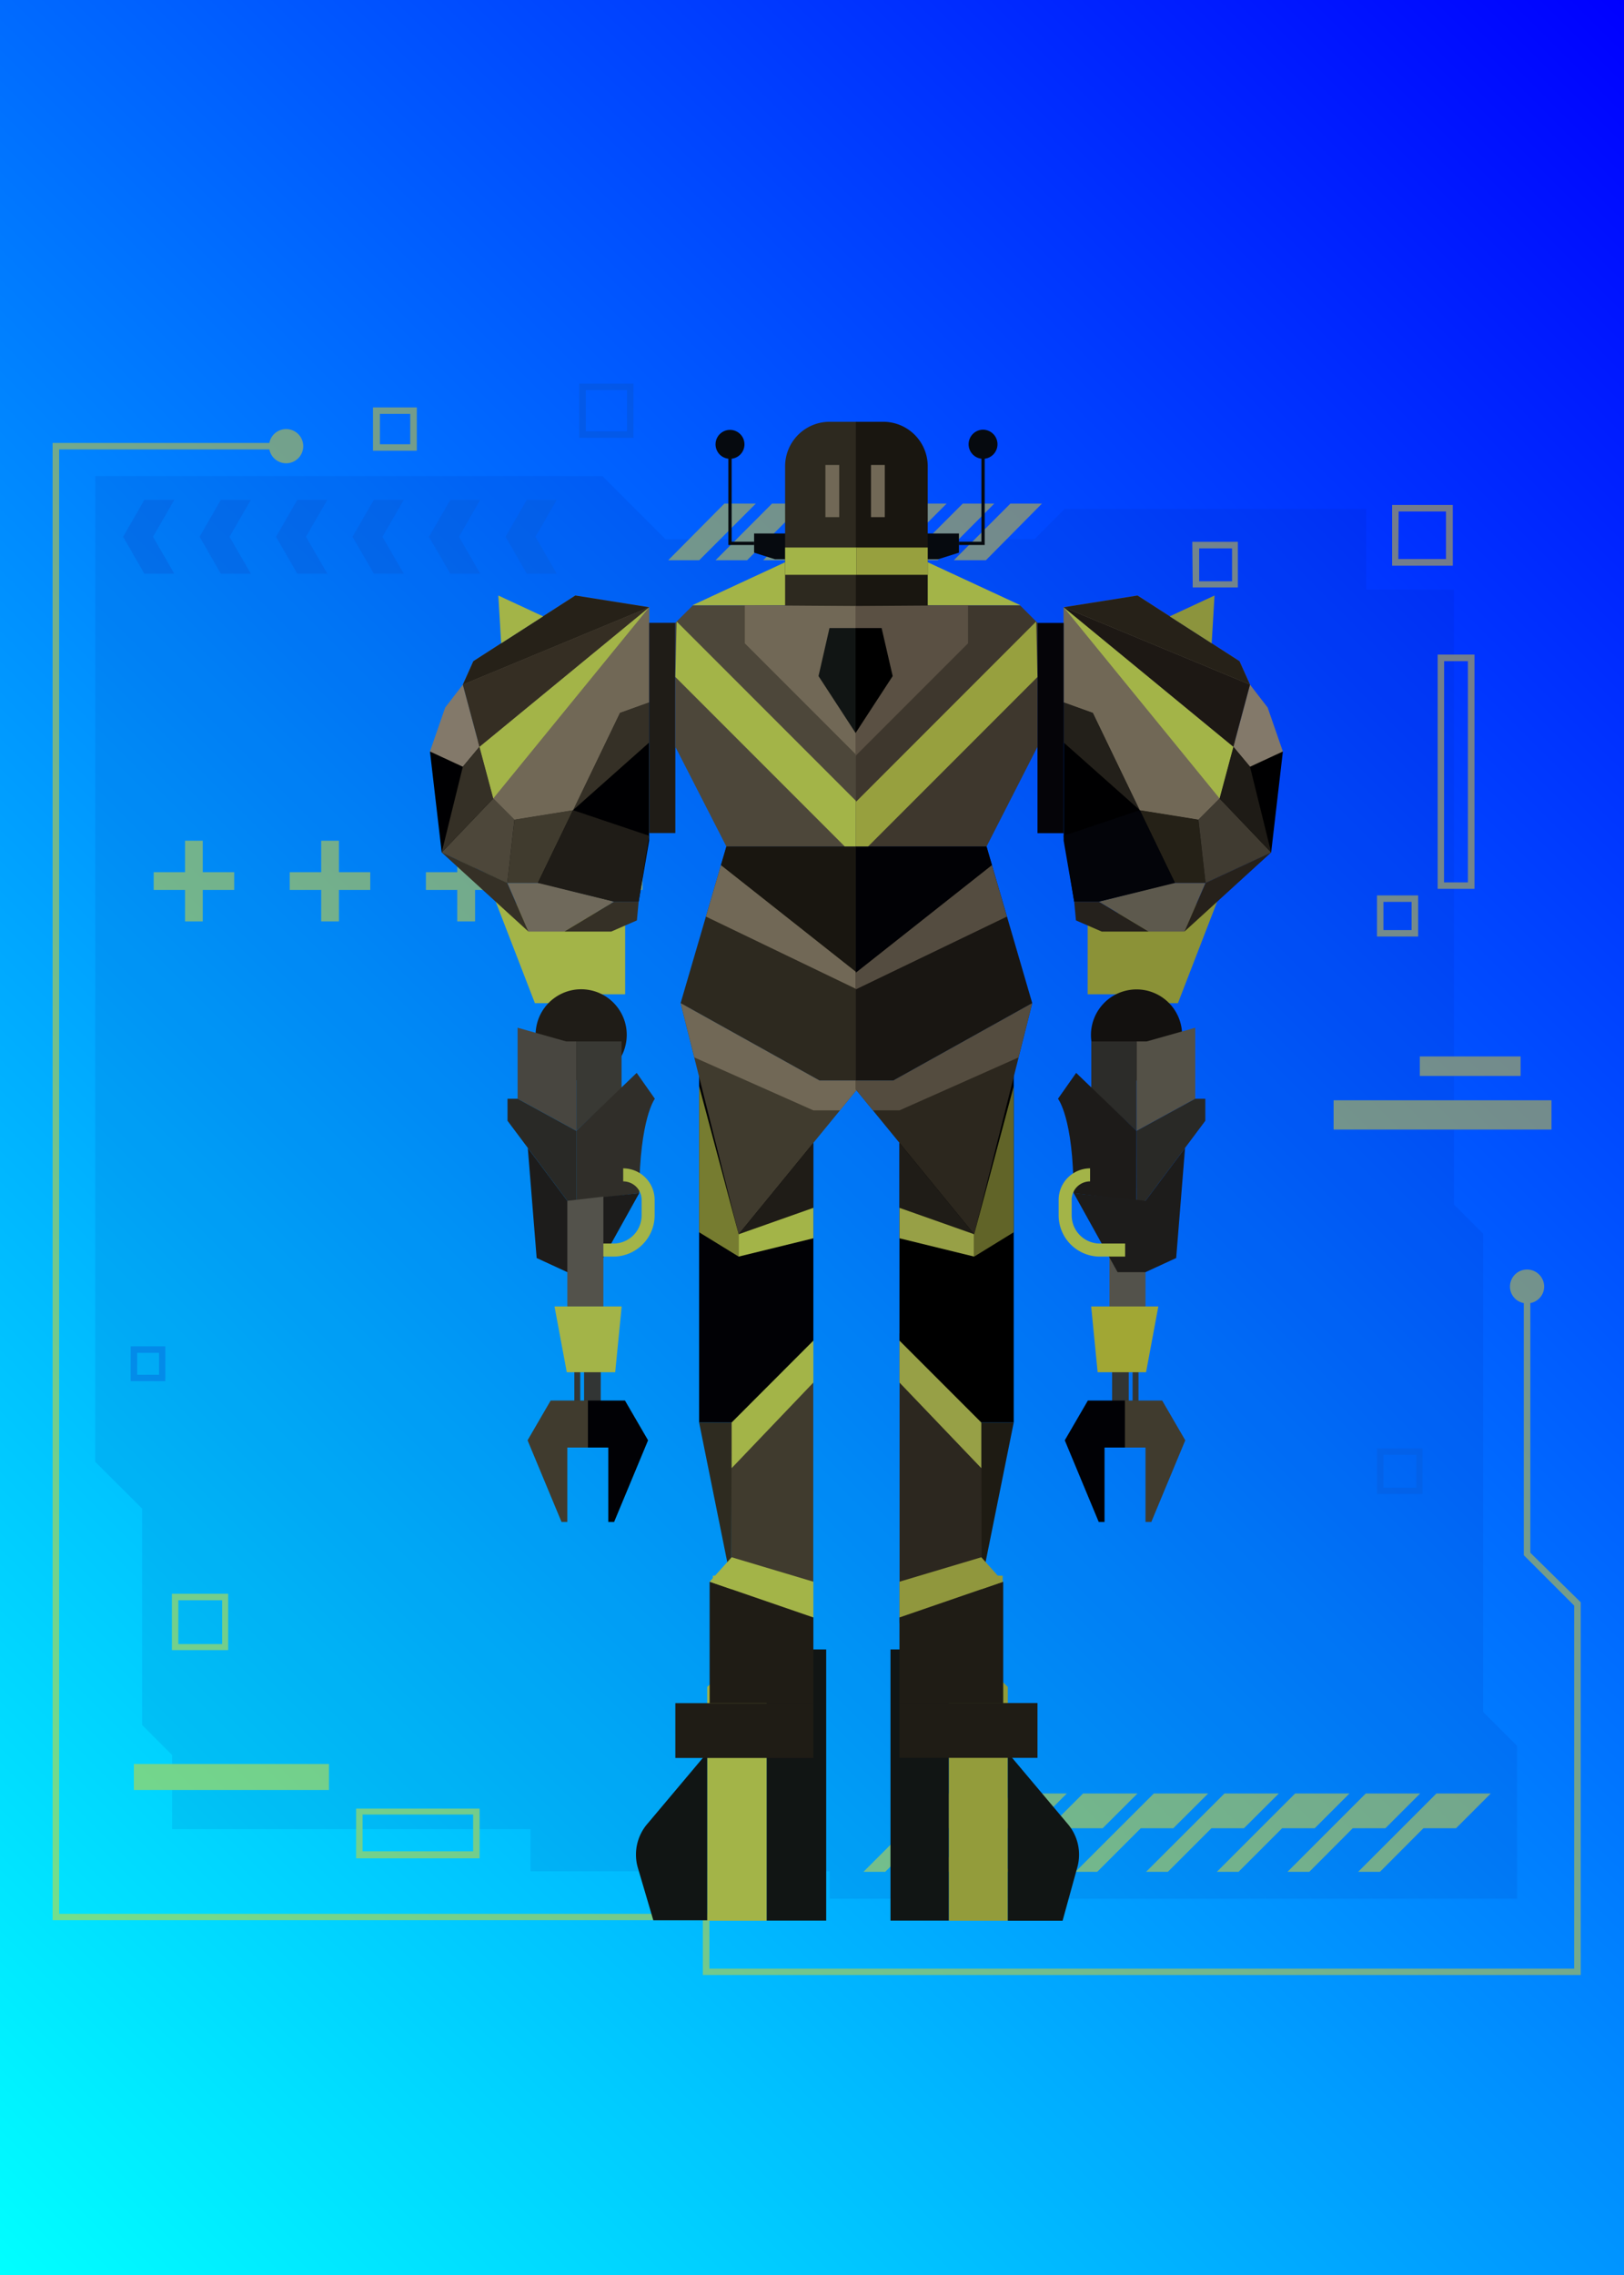 <svg xmlns="http://www.w3.org/2000/svg" xmlns:xlink="http://www.w3.org/1999/xlink" viewBox="0 0 148.25 207.55"><defs><linearGradient id="Degradado_sin_nombre_6" x1="-14.83" y1="192.72" x2="163.07" y2="14.83" gradientUnits="userSpaceOnUse"><stop offset="0" stop-color="aqua"/><stop offset="1" stop-color="blue"/></linearGradient></defs><title>Asset 147</title><g id="Layer_2" data-name="Layer 2"><g id="Layer_3" data-name="Layer 3"><rect width="148.25" height="207.55" style="fill:url(#Degradado_sin_nombre_6)"/><g style="opacity:0.45"><polygon points="135.39 156.18 135.39 112.55 132.72 109.88 132.72 53.79 124.71 53.79 124.71 46.44 97.18 46.44 94.44 49.19 60.75 49.19 54.99 43.43 8.69 43.43 8.69 133.36 12.97 137.63 12.97 157.37 15.71 160.11 15.71 166.87 48.43 166.87 48.43 170.72 75.74 170.72 75.74 173.22 138.49 173.22 138.49 159.28 135.39 156.18" style="fill:#00158e;opacity:0.2"/><path d="M139.7,141.66V118.88a1.53,1.53,0,0,0,1.26-1.5,1.56,1.56,0,1,0-3.12,0,1.53,1.53,0,0,0,1.26,1.5v23l4.6,4.6v33.12H64.76v-5H5.4V41H24.59a1.56,1.56,0,1,0,0-.59H4.8V175.18H64.16v5H144.3v-34Z" style="fill:gold"/><polygon points="84.78 166.79 87.76 166.79 90.94 163.62 85.97 163.62 78.82 170.77 80.81 170.77 84.78 166.79" style="fill:gold"/><polygon points="91.24 166.79 94.21 166.79 97.39 163.62 92.42 163.62 85.27 170.77 87.26 170.77 91.24 166.79" style="fill:gold"/><polygon points="97.69 166.79 100.66 166.79 103.84 163.62 98.87 163.62 91.72 170.77 93.71 170.77 97.69 166.79" style="fill:gold"/><polygon points="104.14 166.79 107.11 166.79 110.29 163.62 105.33 163.62 98.17 170.77 100.16 170.77 104.14 166.79" style="fill:gold"/><polygon points="110.59 166.79 113.56 166.79 116.74 163.62 111.78 163.62 104.62 170.77 106.61 170.77 110.59 166.79" style="fill:gold"/><polygon points="117.04 166.79 120.02 166.79 123.19 163.62 118.23 163.62 111.08 170.77 113.06 170.77 117.04 166.79" style="fill:gold"/><polygon points="123.49 166.79 126.47 166.79 129.64 163.62 124.68 163.62 117.53 170.77 119.52 170.77 123.49 166.79" style="fill:gold"/><polygon points="129.94 166.79 132.92 166.79 136.09 163.62 131.13 163.62 123.98 170.77 125.97 170.77 129.94 166.79" style="fill:gold"/><polygon points="15.91 45.6 13.18 45.6 11.24 48.97 13.18 52.34 15.91 52.34 13.97 48.97 15.91 45.6" style="fill:#0751cf"/><polygon points="22.9 45.6 20.16 45.6 18.22 48.97 20.16 52.34 22.9 52.34 20.95 48.97 22.9 45.6" style="fill:#0751cf"/><polygon points="29.88 45.6 27.14 45.6 25.2 48.97 27.14 52.34 29.88 52.34 27.93 48.97 29.88 45.6" style="fill:#0751cf"/><polygon points="36.86 45.6 34.13 45.6 32.18 48.97 34.13 52.34 36.86 52.34 34.91 48.97 36.86 45.6" style="fill:#0751cf"/><polygon points="43.84 45.6 41.11 45.6 39.16 48.97 41.11 52.34 43.84 52.34 41.9 48.97 43.84 45.6" style="fill:#0751cf"/><polygon points="50.82 45.6 48.09 45.6 46.15 48.97 48.09 52.34 50.82 52.34 48.88 48.97 50.82 45.6" style="fill:#0751cf"/><path d="M66.13,45.94H69l-5.17,5.17H61Zm11.59,0H74.83l-5.16,5.17h2.88Zm-4.35,0H70.48l-5.16,5.17H68.2Zm21.75,0H92.24l-5.17,5.17H90Zm-13.05,0H79.19L74,51.11H76.9Zm8.7,0H87.89l-5.17,5.17h2.89Zm-4.35,0H83.54l-5.17,5.17h2.88Z" style="fill:gold"/><rect x="121.74" y="100.38" width="19.89" height="2.67" style="fill:gold"/><rect x="129.61" y="96.38" width="9.2" height="1.78" style="fill:gold"/><rect x="12.22" y="160.93" width="17.81" height="2.37" style="fill:gold"/><path d="M108.88,53.59H113V49.43h-4.16Zm.59-3.56h3v3h-3Z" style="fill:gold"/><path d="M129.46,85.15V81.69H125.7v3.75h3.76Zm-3.17-2.87h2.57v2.57h-2.57Z" style="fill:gold"/><path d="M125.7,136.3h4.15v-4.16H125.7Zm.59-3.57h3v3h-3Z" style="fill:#0751cf"/><path d="M15.69,150.54h5.14V145.4H15.69Zm.59-4.55h4v4h-4Z" style="fill:gold"/><path d="M11.93,126h3.16v-3.17H11.93Zm.59-2.58h2v2h-2Z" style="fill:#0751cf"/><path d="M32.51,169.54H43.78V165H32.51Zm.59-4H43.19v3.36H33.1Z" style="fill:gold"/><path d="M131.24,59.72V81.09h3.36V59.72Zm.59.6H134V80.5h-2.18Z" style="fill:gold"/><path d="M132.62,51.31V46.07h-5.54v5.54h5.54Zm-4.94-4.65H132V51h-4.35Z" style="fill:gold"/><path d="M38.05,40.83V37.17h-4v3.95h4Zm-3.37-3.07h2.77v2.77H34.68Z" style="fill:gold"/><path d="M52.88,39.94h4.95V35H52.88Zm.6-4.36h3.76v3.76H53.48Z" style="fill:#0751cf"/><polygon points="21.38 79.57 18.51 79.57 18.51 76.7 16.89 76.7 16.89 79.57 14.03 79.57 14.03 81.19 16.89 81.19 16.89 84.06 18.51 84.06 18.51 81.19 21.38 81.19 21.38 79.57" style="fill:gold"/><polygon points="33.8 79.57 30.94 79.57 30.94 76.7 29.32 76.7 29.32 79.57 26.45 79.57 26.45 81.19 29.32 81.19 29.32 84.06 30.94 84.06 30.94 81.19 33.8 81.19 33.8 79.57" style="fill:gold"/><polygon points="46.23 79.57 43.37 79.57 43.37 76.7 41.74 76.7 41.74 79.57 38.88 79.57 38.88 81.19 41.74 81.19 41.74 84.06 43.37 84.06 43.37 81.19 46.23 81.19 46.23 79.57" style="fill:gold"/><polygon points="58.66 79.57 55.79 79.57 55.79 76.7 54.17 76.7 54.17 79.57 51.31 79.57 51.31 81.19 54.17 81.19 54.17 84.06 55.79 84.06 55.79 81.19 58.66 81.19 58.66 79.57" style="fill:gold"/></g><path d="M89.59,49.42V41.85a1.33,1.33,0,0,1,.14-2.65,1.33,1.33,0,0,1,.16,2.65v7.87H87.54v-.3Z" style="fill:#060a0f"/><polygon points="85.64 51.02 87.54 50.42 87.54 48.67 80.5 48.67 80.5 51.02 85.64 51.02" style="fill:#060a0f"/><path d="M66.79,49.42V41.85a1.32,1.32,0,1,0-.3,0v7.87h2.35v-.3Z" style="fill:#060a0f"/><polygon points="70.74 51.02 68.84 50.42 68.84 48.67 75.87 48.67 75.87 51.02 70.74 51.02" style="fill:#060a0f"/><polygon points="104.57 119.19 101.28 119.19 101.28 109.17 104.57 109.55 104.57 119.19" style="fill:#53524b"/><path d="M65.08,143.75v3.87l.86.86a2.78,2.78,0,0,1-.06,4.16l-1.32,1.26v21.33H70V143.75Z" style="fill:#a3b448"/><path d="M64.56,159.9l-5.42,6.44a4.31,4.31,0,0,0-.93,4l1.43,4.85h4.92Z" style="fill:#111514"/><rect x="69.99" y="150.48" width="5.43" height="24.74" style="fill:#111514"/><path d="M91.53,143.75v3.87l-.87.86a2.78,2.78,0,0,0,.06,4.16L92,153.9v21.33H86.61V143.75Z" style="fill:#939c3b"/><path d="M92,159.9l5.42,6.44a4.31,4.31,0,0,1,.93,4L97,175.23H92Z" style="fill:#111514"/><rect x="81.29" y="150.48" width="5.32" height="24.74" style="fill:#111514"/><rect x="66.75" y="121.64" width="7.49" height="26.43" style="fill:#403b2e"/><polygon points="45.25 82.26 48.83 91.52 52.15 91.52 52.95 90.71 57.07 90.71 57.07 83.62 45.25 82.26" style="fill:#a3b448"/><polygon points="39.25 68.56 40.32 77.77 46.31 80.55 49.1 80.55 56.05 82.26 58.3 82.26 59.26 76.69 59.26 64.07 39.25 68.56" style="fill:#000002"/><polygon points="43.21 60.32 42.25 62.46 45.03 72.84 46.96 74.77 52.31 73.91 56.59 65.03 59.26 64.07 59.26 55.4 52.52 54.33 43.21 60.32" style="fill:#6f695b"/><polygon points="42.25 62.46 40.64 64.55 39.25 68.56 42.25 69.95 43.77 68.13 42.25 62.46" style="fill:#83796a"/><polygon points="46.31 80.55 48.24 84.99 51.51 84.99 56.05 82.26 49.26 80.55 46.31 80.55" style="fill:#6f695b"/><polygon points="40.32 77.77 48.24 84.99 46.31 80.55 40.32 77.77" style="fill:#353026"/><polygon points="51.51 84.99 55.79 84.99 58.14 83.97 58.3 82.26 56.05 82.26 51.51 84.99" style="fill:#353026"/><polygon points="49.1 80.55 52.31 73.91 46.96 74.77 46.31 80.55 49.1 80.55" style="fill:#403b2e"/><polygon points="40.32 77.77 45.03 72.84 46.96 74.77 46.31 80.55 40.32 77.77" style="fill:#4d473a"/><polygon points="40.32 77.77 42.25 69.95 43.77 68.13 45.03 72.84 40.32 77.77" style="fill:#353026"/><polygon points="52.31 73.91 59.26 67.74 59.26 64.07 56.59 65.03 52.31 73.91" style="fill:#353026"/><polygon points="52.31 73.91 59.26 76.25 58.3 82.26 56.05 82.26 49.1 80.55 52.31 73.91" style="fill:#1f1c17"/><polygon points="45.03 72.84 59.26 55.4 59.26 64.07 56.59 65.03 52.31 73.91 46.96 74.77 45.03 72.84" style="fill:#716856"/><polygon points="45.03 72.84 43.77 68.13 59.26 55.4 45.03 72.84" style="fill:#a3b448"/><polygon points="42.25 62.46 59.26 55.4 43.77 68.13 42.25 62.46" style="fill:#352e23"/><polygon points="42.25 62.46 43.21 60.32 52.52 54.33 59.26 55.4 42.25 62.46" style="fill:#262118"/><circle cx="53.06" cy="94.42" r="4.16" transform="translate(-48.57 131.87) rotate(-80.9)" style="fill:#1f1c17"/><path d="M45.75,58.69s-.26-4.36-.26-4.36l4.09,1.9Z" style="fill:#a3b448"/><rect x="59.26" y="56.82" width="2.39" height="19.18" style="fill:#1f1c17"/><polygon points="78.23 55.22 63.26 55.22 61.65 56.82 61.65 68.13 66.31 77.23 78.23 77.23 78.23 55.22" style="fill:#4d473a"/><polygon points="74.25 104.27 74.25 122.31 66.79 129.78 63.82 129.78 63.82 97.83 74.25 104.27" style="fill:#010105"/><polygon points="78.23 98.58 74.81 98.58 62.13 91.52 67.43 112.6 78.23 99.4 78.23 98.58" style="fill:#403b2e"/><polygon points="67.43 112.6 74.25 110.19 74.25 104.27 67.43 112.6" style="fill:#1f1c17"/><polygon points="78.23 77.23 66.31 77.23 62.13 91.52 74.81 98.58 78.23 98.58 78.23 77.23" style="fill:#2d291f"/><polygon points="78.23 77.23 66.31 77.23 65.81 78.93 78.23 88.74 78.23 77.23" style="fill:#191610"/><polygon points="74.25 155.38 64.78 155.38 64.78 144.3 74.25 147.56 74.25 155.38" style="fill:#1f1c15"/><polygon points="63.82 129.78 66.75 144.3 66.79 129.78 63.82 129.78" style="fill:#2e2b20"/><rect x="61.65" y="155.38" width="12.6" height="5" style="fill:#1f1c15"/><polygon points="47.25 93.76 47.25 100.24 52.61 103.17 52.61 95.01 51.68 95.01 47.25 93.76" style="fill:#484640"/><polygon points="56.74 95.01 56.74 99.32 52.61 103.17 52.61 95.01 56.74 95.01" style="fill:#393934"/><polygon points="47.25 100.24 46.33 100.24 46.33 102.25 51.79 109.55 52.61 109.55 52.61 103.17 47.25 100.24" style="fill:#292926"/><path d="M52.61,103.17l5.51-5.29,1.66,2.36s-1.38,1.78-1.43,8.62l-5.74.69Z" style="fill:#302e29"/><polygon points="48.18 104.73 48.99 114.77 51.79 116.06 54.34 116.06 58.35 108.86 51.79 109.55 48.18 104.73" style="fill:#1d1c1b"/><path d="M53.65,114.64H56a3.77,3.77,0,0,0,3.76-3.76v-1.42a2.88,2.88,0,0,0-2.87-2.87v1.19a1.68,1.68,0,0,1,1.68,1.68v1.42A2.57,2.57,0,0,1,56,113.45H53.65Z" style="fill:#a3b448"/><polygon points="51.79 119.19 55.08 119.19 55.08 109.17 51.79 109.55 51.79 119.19" style="fill:#53524b"/><rect x="53.32" y="123.88" width="1.52" height="5.81" transform="translate(108.16 253.56) rotate(180)" style="fill:#323534"/><rect x="52.42" y="123.88" width="0.54" height="5.81" transform="translate(105.39 253.56) rotate(180)" style="fill:#323534"/><polygon points="57.05 127.77 53.65 127.77 53.65 132.06 55.53 132.06 55.53 138.85 56.06 138.85 59.16 131.4 57.05 127.77" style="fill:#010105"/><polygon points="50.27 127.77 53.67 127.77 53.67 132.06 51.79 132.06 51.79 138.85 51.26 138.85 48.16 131.4 50.27 127.77" style="fill:#403b2e"/><polygon points="56.75 119.19 50.62 119.19 51.74 125.19 56.16 125.19 56.75 119.19" style="fill:#a3b448"/><polygon points="63.2 55.22 72.78 50.78 72.78 55.22 63.2 55.22" style="fill:#a3b448"/><path d="M78.23,38.48h-2.5a4.06,4.06,0,0,0-4.06,4.06V55.29h6.56Z" style="fill:#2d291f"/><polygon points="64.44 83.62 78.23 90.26 78.23 88.74 65.81 78.93 64.44 83.62" style="fill:#716856"/><polygon points="62.13 91.52 63.38 96.47 74.25 101.3 76.68 101.3 78.23 99.4 78.23 98.58 74.81 98.58 62.13 91.52" style="fill:#716856"/><polygon points="67.43 112.6 67.43 114.64 74.25 112.97 74.25 110.19 67.43 112.6" style="fill:#a3b448"/><polygon points="66.79 129.78 66.79 133.94 74.25 126.13 74.25 122.31 66.79 129.78" style="fill:#a3b448"/><polygon points="64.78 144.3 66.79 142.07 74.25 144.3 74.25 147.56 64.78 144.3" style="fill:#a3b448"/><polygon points="67.43 114.64 63.82 112.42 63.82 99.09 67.43 112.6 67.43 114.64" style="fill:#767c30"/><polygon points="61.65 61.76 77.11 77.22 78.23 77.22 78.23 73.16 61.77 56.7 61.65 61.76" style="fill:#a3b448"/><polygon points="67.99 55.22 67.99 58.69 78.26 68.96 78.26 55.29 67.99 55.22" style="fill:#716856"/><rect x="82.11" y="121.64" width="7.49" height="26.43" transform="translate(171.72 269.71) rotate(180)" style="fill:#2c271f"/><polygon points="111.11 82.26 107.53 91.52 104.21 91.52 103.41 90.71 99.29 90.71 99.29 83.62 111.11 82.26" style="fill:#8b9237"/><polygon points="117.11 68.56 116.04 77.77 110.05 80.55 107.26 80.55 100.31 82.26 98.06 82.26 97.1 76.69 97.1 64.07 117.11 68.56" style="fill:#000001"/><polygon points="113.15 60.32 114.11 62.46 111.33 72.84 109.4 74.77 104.05 73.91 99.77 65.03 97.1 64.07 97.1 55.4 103.84 54.33 113.15 60.32" style="fill:#6f695b"/><polygon points="114.11 62.46 115.72 64.55 117.11 68.56 114.11 69.95 112.59 68.13 114.11 62.46" style="fill:#83796a"/><polygon points="110.05 80.55 108.12 84.99 104.86 84.99 100.31 82.26 107.1 80.55 110.05 80.55" style="fill:#5d594d"/><polygon points="116.04 77.77 108.12 84.99 110.05 80.55 116.04 77.77" style="fill:#26211b"/><polygon points="104.86 84.99 100.58 84.99 98.22 83.97 98.06 82.26 100.31 82.26 104.86 84.99" style="fill:#25211c"/><polygon points="107.26 80.55 104.05 73.91 109.4 74.77 110.05 80.55 107.26 80.55" style="fill:#252117"/><polygon points="116.04 77.77 111.33 72.84 109.4 74.77 110.05 80.55 116.04 77.77" style="fill:#403b31"/><polygon points="116.04 77.77 114.11 69.95 112.59 68.13 111.33 72.84 116.04 77.77" style="fill:#1e1b16"/><polygon points="104.05 73.91 97.1 67.74 97.1 64.07 99.77 65.03 104.05 73.91" style="fill:#23201a"/><polygon points="104.05 73.91 97.1 76.25 98.06 82.26 100.31 82.26 107.26 80.55 104.05 73.91" style="fill:#030409"/><polygon points="111.33 72.84 97.1 55.4 97.1 64.07 99.77 65.03 104.05 73.91 109.4 74.77 111.33 72.84" style="fill:#716856"/><polygon points="111.33 72.84 112.59 68.13 97.1 55.4 111.33 72.84" style="fill:#a3b448"/><polygon points="114.11 62.46 97.1 55.4 112.59 68.13 114.11 62.46" style="fill:#1d1814"/><polygon points="114.11 62.46 113.15 60.32 103.84 54.33 97.1 55.4 114.11 62.46" style="fill:#262118"/><circle cx="103.75" cy="94.42" r="4.16" transform="translate(-18.64 25.87) rotate(-13.05)" style="fill:#13110f"/><path d="M110.61,58.69s.26-4.36.26-4.36l-4.09,1.9Z" style="fill:#8c943d"/><rect x="94.71" y="56.82" width="2.39" height="19.18" transform="translate(191.81 132.83) rotate(180)" style="fill:#050408"/><polygon points="78.13 55.22 93.11 55.22 94.71 56.82 94.71 68.13 90.06 77.23 78.13 77.23 78.13 55.22" style="fill:#3e372d"/><polygon points="82.11 104.27 82.11 122.31 89.58 129.78 92.54 129.78 92.54 97.83 82.11 104.27"/><polygon points="78.13 98.58 81.55 98.58 94.23 91.52 88.93 112.6 78.13 99.4 78.13 98.58" style="fill:#2c271e"/><polygon points="88.93 112.6 82.11 110.19 82.11 104.27 88.93 112.6" style="fill:#1f1c17"/><polygon points="78.13 77.23 90.06 77.23 94.23 91.52 81.55 98.58 78.13 98.58 78.13 77.23" style="fill:#191612"/><polygon points="78.13 77.23 90.06 77.23 90.55 78.93 78.13 88.74 78.13 77.23" style="fill:#010105"/><polygon points="82.11 155.38 91.58 155.38 91.58 144.3 82.11 147.56 82.11 155.38" style="fill:#1f1c15"/><polygon points="92.54 129.78 89.61 144.3 89.58 129.78 92.54 129.78" style="fill:#1e1b13"/><rect x="82.11" y="155.38" width="12.6" height="5" transform="translate(176.82 315.75) rotate(180)" style="fill:#1f1c15"/><polygon points="109.11 93.76 109.11 100.24 103.75 103.17 103.75 95.01 104.68 95.01 109.11 93.76" style="fill:#545147"/><polygon points="99.62 95.01 99.62 99.32 103.75 103.17 103.75 95.01 99.62 95.01" style="fill:#2c2c29"/><polygon points="109.11 100.24 110.03 100.24 110.03 102.25 104.57 109.55 103.75 109.55 103.75 103.17 109.11 100.24" style="fill:#292926"/><path d="M103.75,103.17l-5.51-5.29-1.66,2.36S98,102,98,108.86l5.74.69Z" style="fill:#1d1b19"/><polygon points="108.18 104.73 107.37 114.77 104.57 116.06 102.02 116.06 98.02 108.86 104.57 109.55 108.18 104.73" style="fill:#1d1c1b"/><path d="M102.71,114.64H100.4a3.77,3.77,0,0,1-3.76-3.76v-1.42a2.88,2.88,0,0,1,2.87-2.87v1.19a1.68,1.68,0,0,0-1.68,1.68v1.42a2.58,2.58,0,0,0,2.57,2.57h2.31Z" style="fill:#a3b448"/><rect x="101.52" y="123.88" width="1.52" height="5.81" style="fill:#323534"/><rect x="103.39" y="123.88" width="0.54" height="5.81" style="fill:#323534"/><polygon points="99.31 127.77 102.71 127.77 102.71 132.06 100.83 132.06 100.83 138.85 100.3 138.85 97.2 131.4 99.31 127.77" style="fill:#010105"/><polygon points="106.09 127.77 102.69 127.77 102.69 132.06 104.57 132.06 104.57 138.85 105.1 138.85 108.2 131.4 106.09 127.77" style="fill:#403b2e"/><polygon points="99.61 119.19 105.74 119.19 104.62 125.19 100.2 125.19 99.61 119.19" style="fill:#a1a734"/><polygon points="93.16 55.22 83.58 50.78 83.58 55.22 93.16 55.22" style="fill:#a3b448"/><path d="M78.13,38.48h2.5a4.06,4.06,0,0,1,4.06,4.06V55.29H78.13Z" style="fill:#191610"/><polygon points="91.92 83.62 78.13 90.26 78.13 88.74 90.55 78.93 91.92 83.62" style="fill:#544c40"/><polygon points="94.23 91.52 92.98 96.47 82.11 101.3 79.68 101.3 78.13 99.4 78.13 98.58 81.55 98.58 94.23 91.52" style="fill:#544c3f"/><polygon points="88.93 112.6 88.93 114.64 82.11 112.97 82.11 110.19 88.93 112.6" style="fill:#97a046"/><polygon points="89.58 129.78 89.58 133.94 82.11 126.13 82.11 122.31 89.58 129.78" style="fill:#97a046"/><polygon points="91.58 144.3 89.58 142.07 82.11 144.3 82.11 147.56 91.58 144.3" style="fill:#90973d"/><polygon points="88.93 114.64 92.54 112.42 92.54 99.09 88.93 112.6 88.93 114.64" style="fill:#616428"/><polygon points="94.71 61.76 79.25 77.22 78.13 77.22 78.13 73.16 94.59 56.7 94.71 61.76" style="fill:#97a03e"/><polygon points="88.37 55.22 88.37 58.69 78.1 68.96 78.1 55.29 88.37 55.22" style="fill:#5a5043"/><polygon points="78.11 66.88 74.72 61.68 75.72 57.3 78.11 57.3 78.11 66.88" style="fill:#111514"/><polygon points="78.1 66.88 81.49 61.68 80.48 57.3 78.1 57.3 78.1 66.88"/><rect x="75.35" y="42.42" width="1.26" height="4.76" style="fill:#716856"/><rect x="79.51" y="42.42" width="1.26" height="4.76" style="fill:#716856"/><rect x="78.18" y="49.95" width="6.51" height="2.49" style="fill:#97a03e"/><rect x="71.67" y="49.95" width="6.51" height="2.49" style="fill:#a3b448"/></g></g></svg>